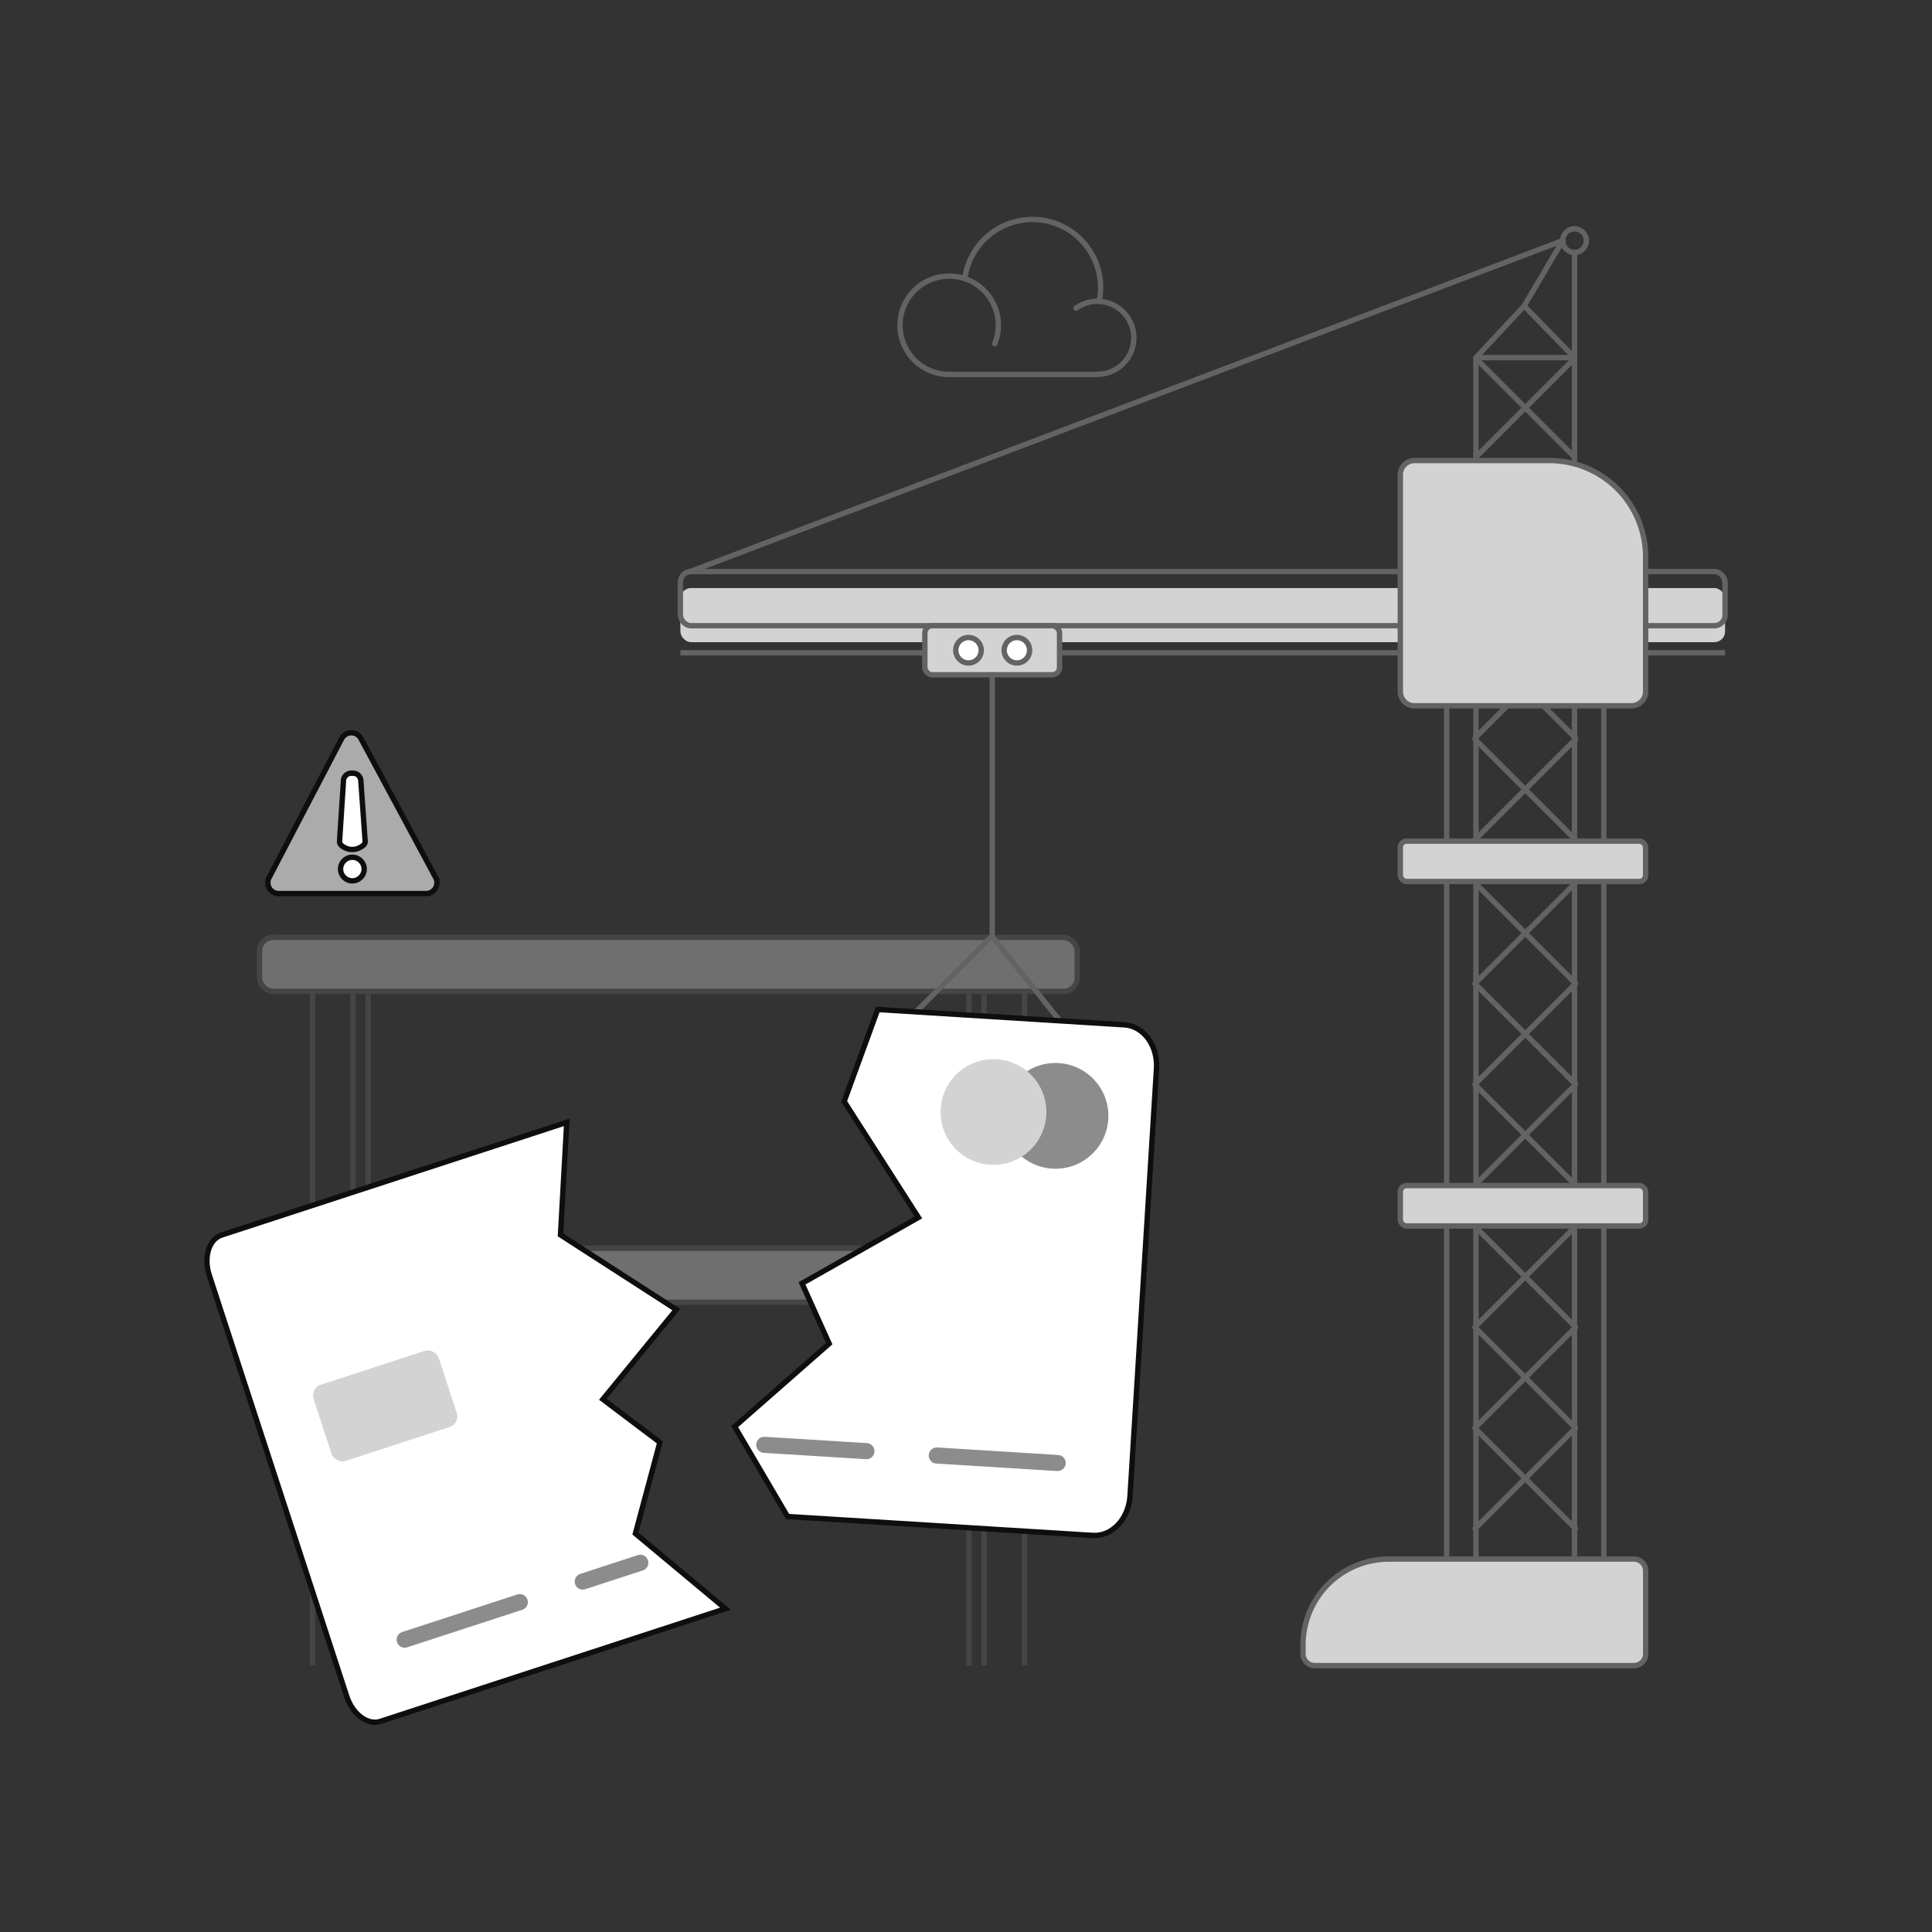 <svg xmlns="http://www.w3.org/2000/svg" viewBox="0 0 1080 1080"><rect x="0" y="0" width="1080" height="1080" fill="#333333" stroke="none"/><defs><style>.cls-1,.cls-10,.cls-12,.cls-3{fill:none;}.cls-1,.cls-12,.cls-3,.cls-4,.cls-6,.cls-7{stroke:#636363;}.cls-1,.cls-10,.cls-12,.cls-4,.cls-6,.cls-7,.cls-8,.cls-9{stroke-miterlimit:10;}.cls-1,.cls-12,.cls-3,.cls-4,.cls-6,.cls-7,.cls-8,.cls-9{stroke-width:3px;}.cls-2,.cls-4{fill:#d3d3d3;}.cls-10,.cls-12,.cls-3{stroke-linecap:round;}.cls-3{stroke-linejoin:round;}.cls-5{opacity:0.39;}.cls-6{fill:#cecece;}.cls-7,.cls-9{fill:#fff;}.cls-8{fill:#ababab;}.cls-8,.cls-9{stroke:#0e0e0e;}.cls-10{stroke:#8c8c8c;stroke-width:9px;}.cls-11{fill:#8c8c8c;}</style></defs><title>Card rejected</title><g id="Card_rejected" data-name="Card rejected"><line class="cls-1" x1="380.33" y1="364.91" x2="964.33" y2="364.91"/><rect class="cls-2" x="380.33" y="328.71" width="584" height="30.27" rx="5.99" ry="5.99"/><rect class="cls-1" x="380.33" y="319.51" width="584" height="30.27" rx="5.99" ry="5.99"/><line class="cls-3" x1="896.54" y1="348.45" x2="896.54" y2="871.51"/><line class="cls-3" x1="880.16" y1="141.1" x2="880.16" y2="871.51"/><line class="cls-3" x1="825.06" y1="199.93" x2="825.06" y2="871.51"/><line class="cls-3" x1="808.68" y1="348.45" x2="808.68" y2="871.51"/><line class="cls-3" x1="880.64" y1="356.41" x2="824.58" y2="412.47"/><line class="cls-3" x1="824.58" y1="356.41" x2="880.64" y2="412.47"/><path class="cls-4" d="M836.55,257.43H912a7.89,7.89,0,0,1,7.89,7.89V386.66a7.89,7.89,0,0,1-7.89,7.89H790.68a7.89,7.89,0,0,1-7.89-7.89V311.19A53.76,53.76,0,0,1,836.55,257.43Z" transform="translate(1177.34 -525.35) rotate(90)"/><rect class="cls-4" x="782.79" y="470.18" width="137.12" height="22.59" rx="3.51" ry="3.51"/><g class="cls-5"><line class="cls-1" x1="174.72" y1="554.17" x2="174.72" y2="931.08"/><line class="cls-1" x1="197.33" y1="554.17" x2="197.33" y2="931.08"/><line class="cls-1" x1="205.81" y1="554.17" x2="205.81" y2="931.08"/><line class="cls-1" x1="572.73" y1="554.17" x2="572.73" y2="931.08"/><line class="cls-1" x1="550.12" y1="554.17" x2="550.12" y2="931.08"/><line class="cls-1" x1="541.64" y1="554.17" x2="541.64" y2="931.08"/><rect class="cls-6" x="145.07" y="524.02" width="457.08" height="30.15" rx="7.54" ry="7.54"/><rect class="cls-6" x="145.07" y="697.79" width="457.08" height="30.15" rx="7.54" ry="7.54"/></g><rect class="cls-4" x="782.79" y="662.74" width="137.12" height="22.59" rx="3.51" ry="3.51"/><line class="cls-3" x1="880.64" y1="493.59" x2="824.58" y2="549.65"/><line class="cls-3" x1="824.58" y1="493.59" x2="880.64" y2="549.65"/><line class="cls-3" x1="880.64" y1="413.29" x2="824.58" y2="469.35"/><line class="cls-3" x1="824.58" y1="413.29" x2="880.64" y2="469.35"/><line class="cls-1" x1="880.64" y1="199.93" x2="824.58" y2="255.99"/><line class="cls-1" x1="824.58" y1="199.93" x2="880.64" y2="255.99"/><line class="cls-3" x1="880.64" y1="549.97" x2="824.58" y2="606.03"/><line class="cls-3" x1="824.58" y1="549.97" x2="880.64" y2="606.03"/><line class="cls-3" x1="880.64" y1="606.36" x2="824.58" y2="662.42"/><line class="cls-3" x1="824.58" y1="606.36" x2="880.64" y2="662.42"/><line class="cls-3" x1="880.64" y1="685.66" x2="824.58" y2="741.72"/><line class="cls-3" x1="824.58" y1="685.66" x2="880.64" y2="741.72"/><line class="cls-3" x1="880.64" y1="742.05" x2="824.58" y2="798.11"/><line class="cls-3" x1="824.58" y1="742.05" x2="880.64" y2="798.11"/><line class="cls-3" x1="880.64" y1="798.43" x2="824.58" y2="854.49"/><line class="cls-3" x1="824.58" y1="798.43" x2="880.64" y2="854.49"/><path class="cls-4" d="M776.39,871.51h137a6.55,6.55,0,0,1,6.55,6.55v46.47a6.55,6.55,0,0,1-6.55,6.55H734.94a6.55,6.55,0,0,1-6.55-6.55v-5a48,48,0,0,1,48-48Z"/><polygon class="cls-3" points="880.16 199.93 825.06 199.93 852.01 171.03 880.16 199.93"/><circle class="cls-3" cx="880.16" cy="134.5" r="6.61"/><line class="cls-3" x1="873.56" y1="134.5" x2="852.01" y2="171.03"/><line class="cls-3" x1="873.56" y1="134.5" x2="385.79" y2="319.51"/><rect class="cls-4" x="517" y="349.77" width="75.3" height="27.43" rx="4.09" ry="4.09"/><circle class="cls-7" cx="541.4" cy="363.49" r="7.11"/><circle class="cls-7" cx="568.45" cy="363.49" r="7.11"/><path class="cls-8" d="M150.43,490.58,191,412.9a6.08,6.08,0,0,1,10.75-.07l41.76,77.68a6.08,6.08,0,0,1-5.36,9H155.83A6.08,6.08,0,0,1,150.43,490.58Z"/><path class="cls-9" d="M197.34,474.85h-1c-2.4,0-6.54-2-6.54-4.36L192,436.58a4.37,4.37,0,0,1,4.36-4.36h1a4.37,4.37,0,0,1,4.36,4.36l2.42,33.92C204.12,472.89,199.73,474.85,197.34,474.85Z"/><circle class="cls-9" cx="196.97" cy="485.8" r="6.6"/><path class="cls-9" d="M316.82,627.4l-192.94,63c-7.1,2.32-10.18,12.37-6.89,22.46L193.81,948.2c3.29,10.09,11.71,16.39,18.81,14.07l192.94-63-50.36-42,13.68-51L337,782.21l41.08-50.13-64.76-41.76Z"/><rect class="cls-2" x="178.44" y="763.54" width="73.63" height="44.79" rx="6.21" ry="6.21" transform="translate(-233.23 105.58) rotate(-18.08)"/><line class="cls-10" x1="226.21" y1="916.59" x2="290.57" y2="895.59"/><line class="cls-10" x1="325.75" y1="884.11" x2="357.93" y2="873.6"/><line class="cls-3" x1="554.65" y1="523.34" x2="554.65" y2="377.2"/><polyline class="cls-3" points="512.31 565.32 554.55 523.34 592.3 570.4"/><path class="cls-9" d="M490.64,564.31l-18.75,51.42,41.51,64.84-65.07,36.84,15.18,33.68L410.7,797.45l29.55,50.29L610.9,858.31c10.69.66,20-9.2,20.79-22l14.8-239c.79-12.82-7.23-23.76-17.92-24.42Z"/><circle class="cls-11" cx="590.08" cy="623.82" r="29.56" transform="translate(-69.03 1174.21) rotate(-86.46)"/><circle class="cls-2" cx="555.36" cy="621.67" r="29.56" transform="translate(-272.44 523.43) rotate(-41.46)"/><line class="cls-10" x1="427.22" y1="807.66" x2="484.34" y2="811.2"/><line class="cls-10" x1="523.67" y1="813.64" x2="591.24" y2="817.82"/><path class="cls-12" d="M530.57,209.32a27.49,27.49,0,1,1,25.51-17.18"/><path class="cls-12" d="M539.37,155.49a38.13,38.13,0,1,1,75.12,12.93"/><path class="cls-12" d="M601.55,172.24a20.4,20.4,0,1,1,11.91,37"/><line class="cls-1" x1="530.57" y1="209.32" x2="613.46" y2="209.32"/></g></svg>